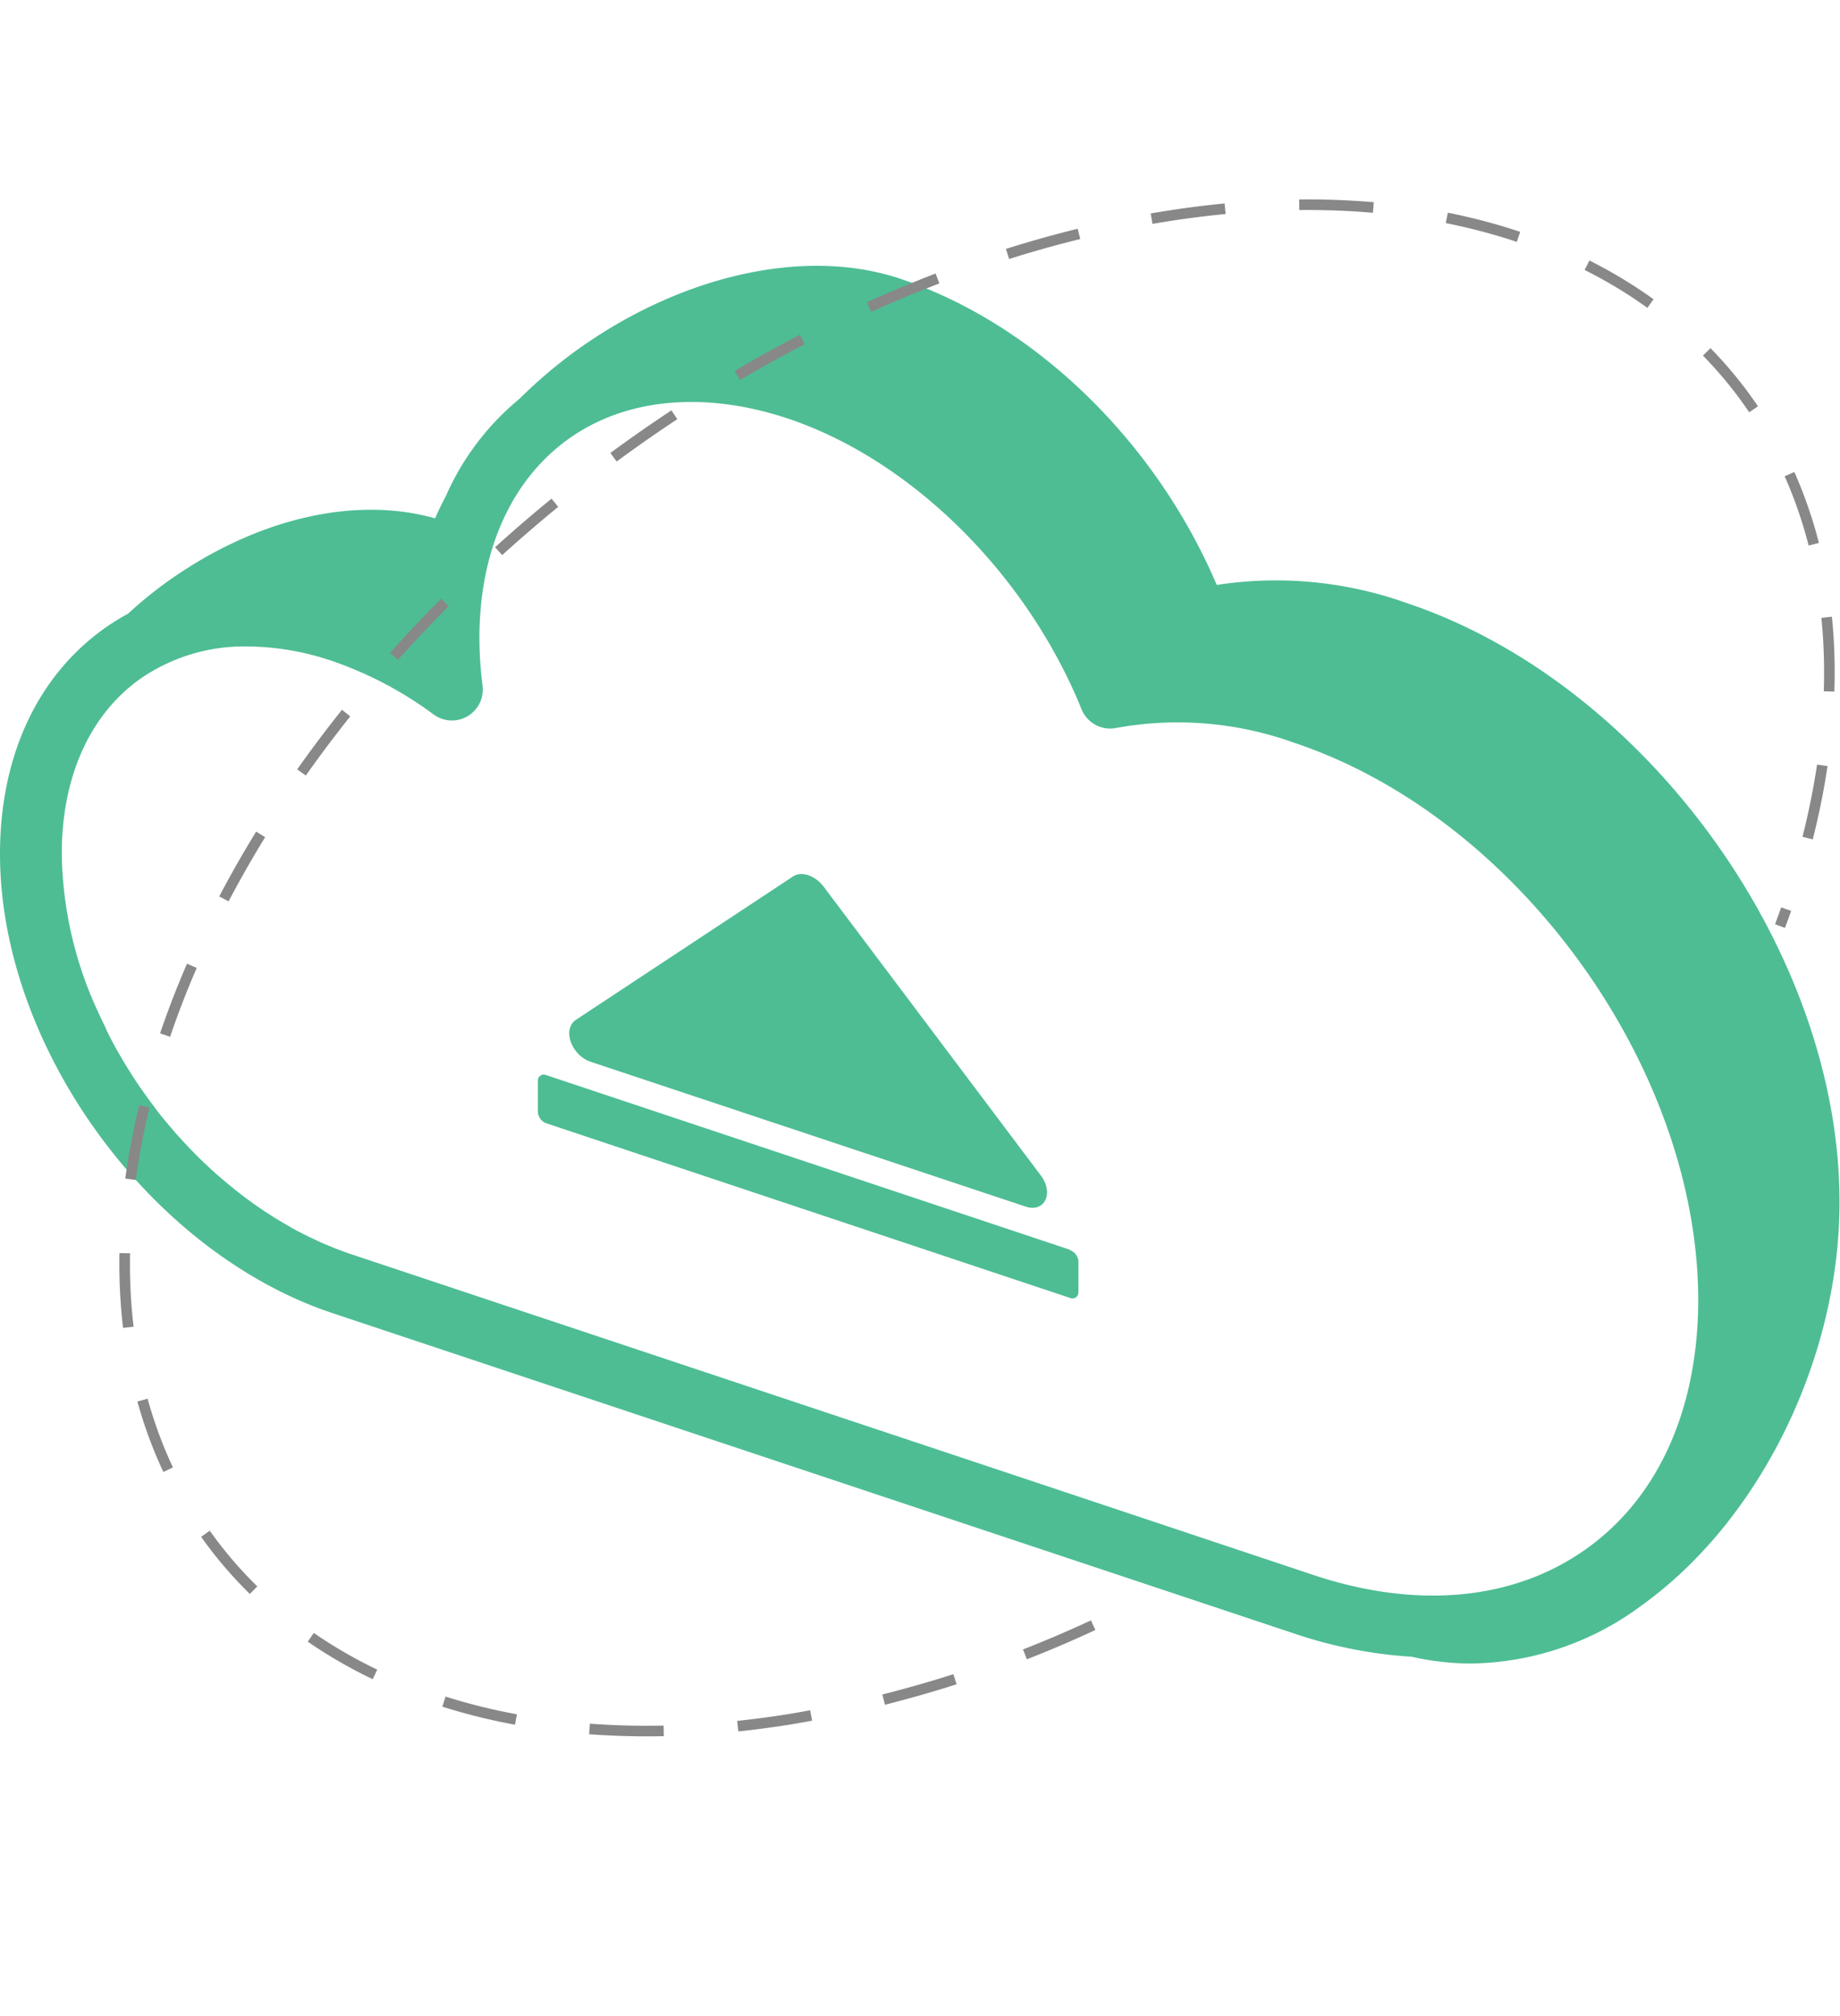 <svg xmlns="http://www.w3.org/2000/svg" viewBox="0 0 187.68 205.55"><defs><style>.cls-1{fill:#4ebd94;}.cls-2{fill:none;stroke:#888;stroke-miterlimit:10;stroke-width:1.08px;stroke-dasharray:7.57;}</style></defs><title>cloud</title>
    <g id="upload">
    <path class="cls-1" d="M143.44,61.47a39.67,39.67,0,0,0-19.33-1.83C117.81,44.89,105.5,33,91.8,28.41c-9.63-3.21-22.26-.41-33,7.31A49.53,49.53,0,0,0,53,40.65a26.83,26.83,0,0,0-7.51,9.9c-.4.76-.78,1.53-1.11,2.3C36.11,50.51,26,52.91,17,59.35a42,42,0,0,0-3.95,3.23,23,23,0,0,0-2.54,1.59C3.74,69.07,0,77.2,0,87.07c0,19.58,15.21,40.58,33.9,46.81L132,166.55a46.39,46.39,0,0,0,12,2.37,27.78,27.78,0,0,0,6,.69,29.79,29.79,0,0,0,17.55-6c12-8.65,20.08-25.15,20.08-41C187.68,97,167.83,69.6,143.44,61.47Zm18.46,96.38c-7.36,5.31-17.28,6.28-27.94,2.73L105.25,151h0L35.89,127.9c-.63-.21-1.26-.44-1.88-.69l-.53-.22c-.49-.2-1-.42-1.45-.65l-.44-.2q-.9-.44-1.8-.93l-.33-.2q-.75-.42-1.47-.87l-.47-.3c-.54-.34-1.07-.7-1.6-1.07l-.12-.09c-.58-.41-1.14-.84-1.7-1.28l-.36-.29c-.46-.37-.91-.75-1.36-1.14l-.32-.27c-.54-.49-1.08-1-1.6-1.49l0,0c-.5-.49-1-1-1.48-1.52l-.28-.3c-.47-.51-.93-1-1.38-1.57l-.06-.06c-.49-.58-1-1.18-1.43-1.78l-.13-.17c-.41-.55-.82-1.1-1.21-1.67l-.16-.22c-.86-1.25-1.65-2.53-2.39-3.84l-.12-.21c-.35-.64-.69-1.28-1-1.93l0-.05c-.35-.7-.67-1.4-1-2.11h0A39.48,39.48,0,0,1,6.3,87.07c0-7.79,2.81-14.11,7.91-17.79a18.58,18.58,0,0,1,11-3.37A27.43,27.43,0,0,1,33.9,67.4a38.23,38.23,0,0,1,10.32,5.44,3.15,3.15,0,0,0,5-2.93,39.26,39.26,0,0,1-.32-4.83c0-8.87,3.21-16.06,9-20.26s13.85-5,22.42-2.16c12.62,4.2,24.4,15.85,30,29.66a3.15,3.15,0,0,0,3.54,1.9A35,35,0,0,1,132,75.73h0c22.73,7.57,41.22,33.08,41.22,56.87C173.19,143.64,169.18,152.61,161.9,157.85Z">
        
        <animateTransform id="ad"
                          attributeName="transform"
                          attributeType="XML"
                          type="translate"
                          dur="5s"
                          values="0,6;0,-6;0,6"
                          repeatCount="indefinite"/>
        
        </path>
        <path class="cls-1" d="M58.71,104,80.89,89.36c.85-.57,2.23-.1,3.09,1l22.17,29.47c1.38,1.82.41,3.84-1.54,3.19L60.25,108.26C58.31,107.61,57.33,105,58.71,104Zm50.42,23.42-53.4-17.8a.61.61,0,0,0-.87.58v3.17a1.32,1.32,0,0,0,.87,1.16l53.4,17.8a.61.61,0,0,0,.87-.58v-3.17A1.32,1.32,0,0,0,109.13,127.46Z">
        
        <animateTransform id="ad"
                          attributeName="transform"
                          attributeType="XML"
                          type="translate"
                          dur="5s"
                          values="0,6;0,-6;0,6"
                          repeatCount="indefinite"/>
        
        </path>
        <path class="cls-2" d="M111.5,165.7a120,120,0,0,1-31,9.6c-46.82,7.46-76.21-20.78-65.63-63.09S72,29.54,118.82,22.07,195,42.85,184.45,85.16a84.46,84.46,0,0,1-2.89,9.26">
        
        <animateTransform id="ad"
                          attributeName="transform"
                          attributeType="XML"
                          type="translate"
                          dur="5s"
                          values="0,6;0,-6;0,6"
                          repeatCount="indefinite"/>
        
        </path>
    </g>
</svg>